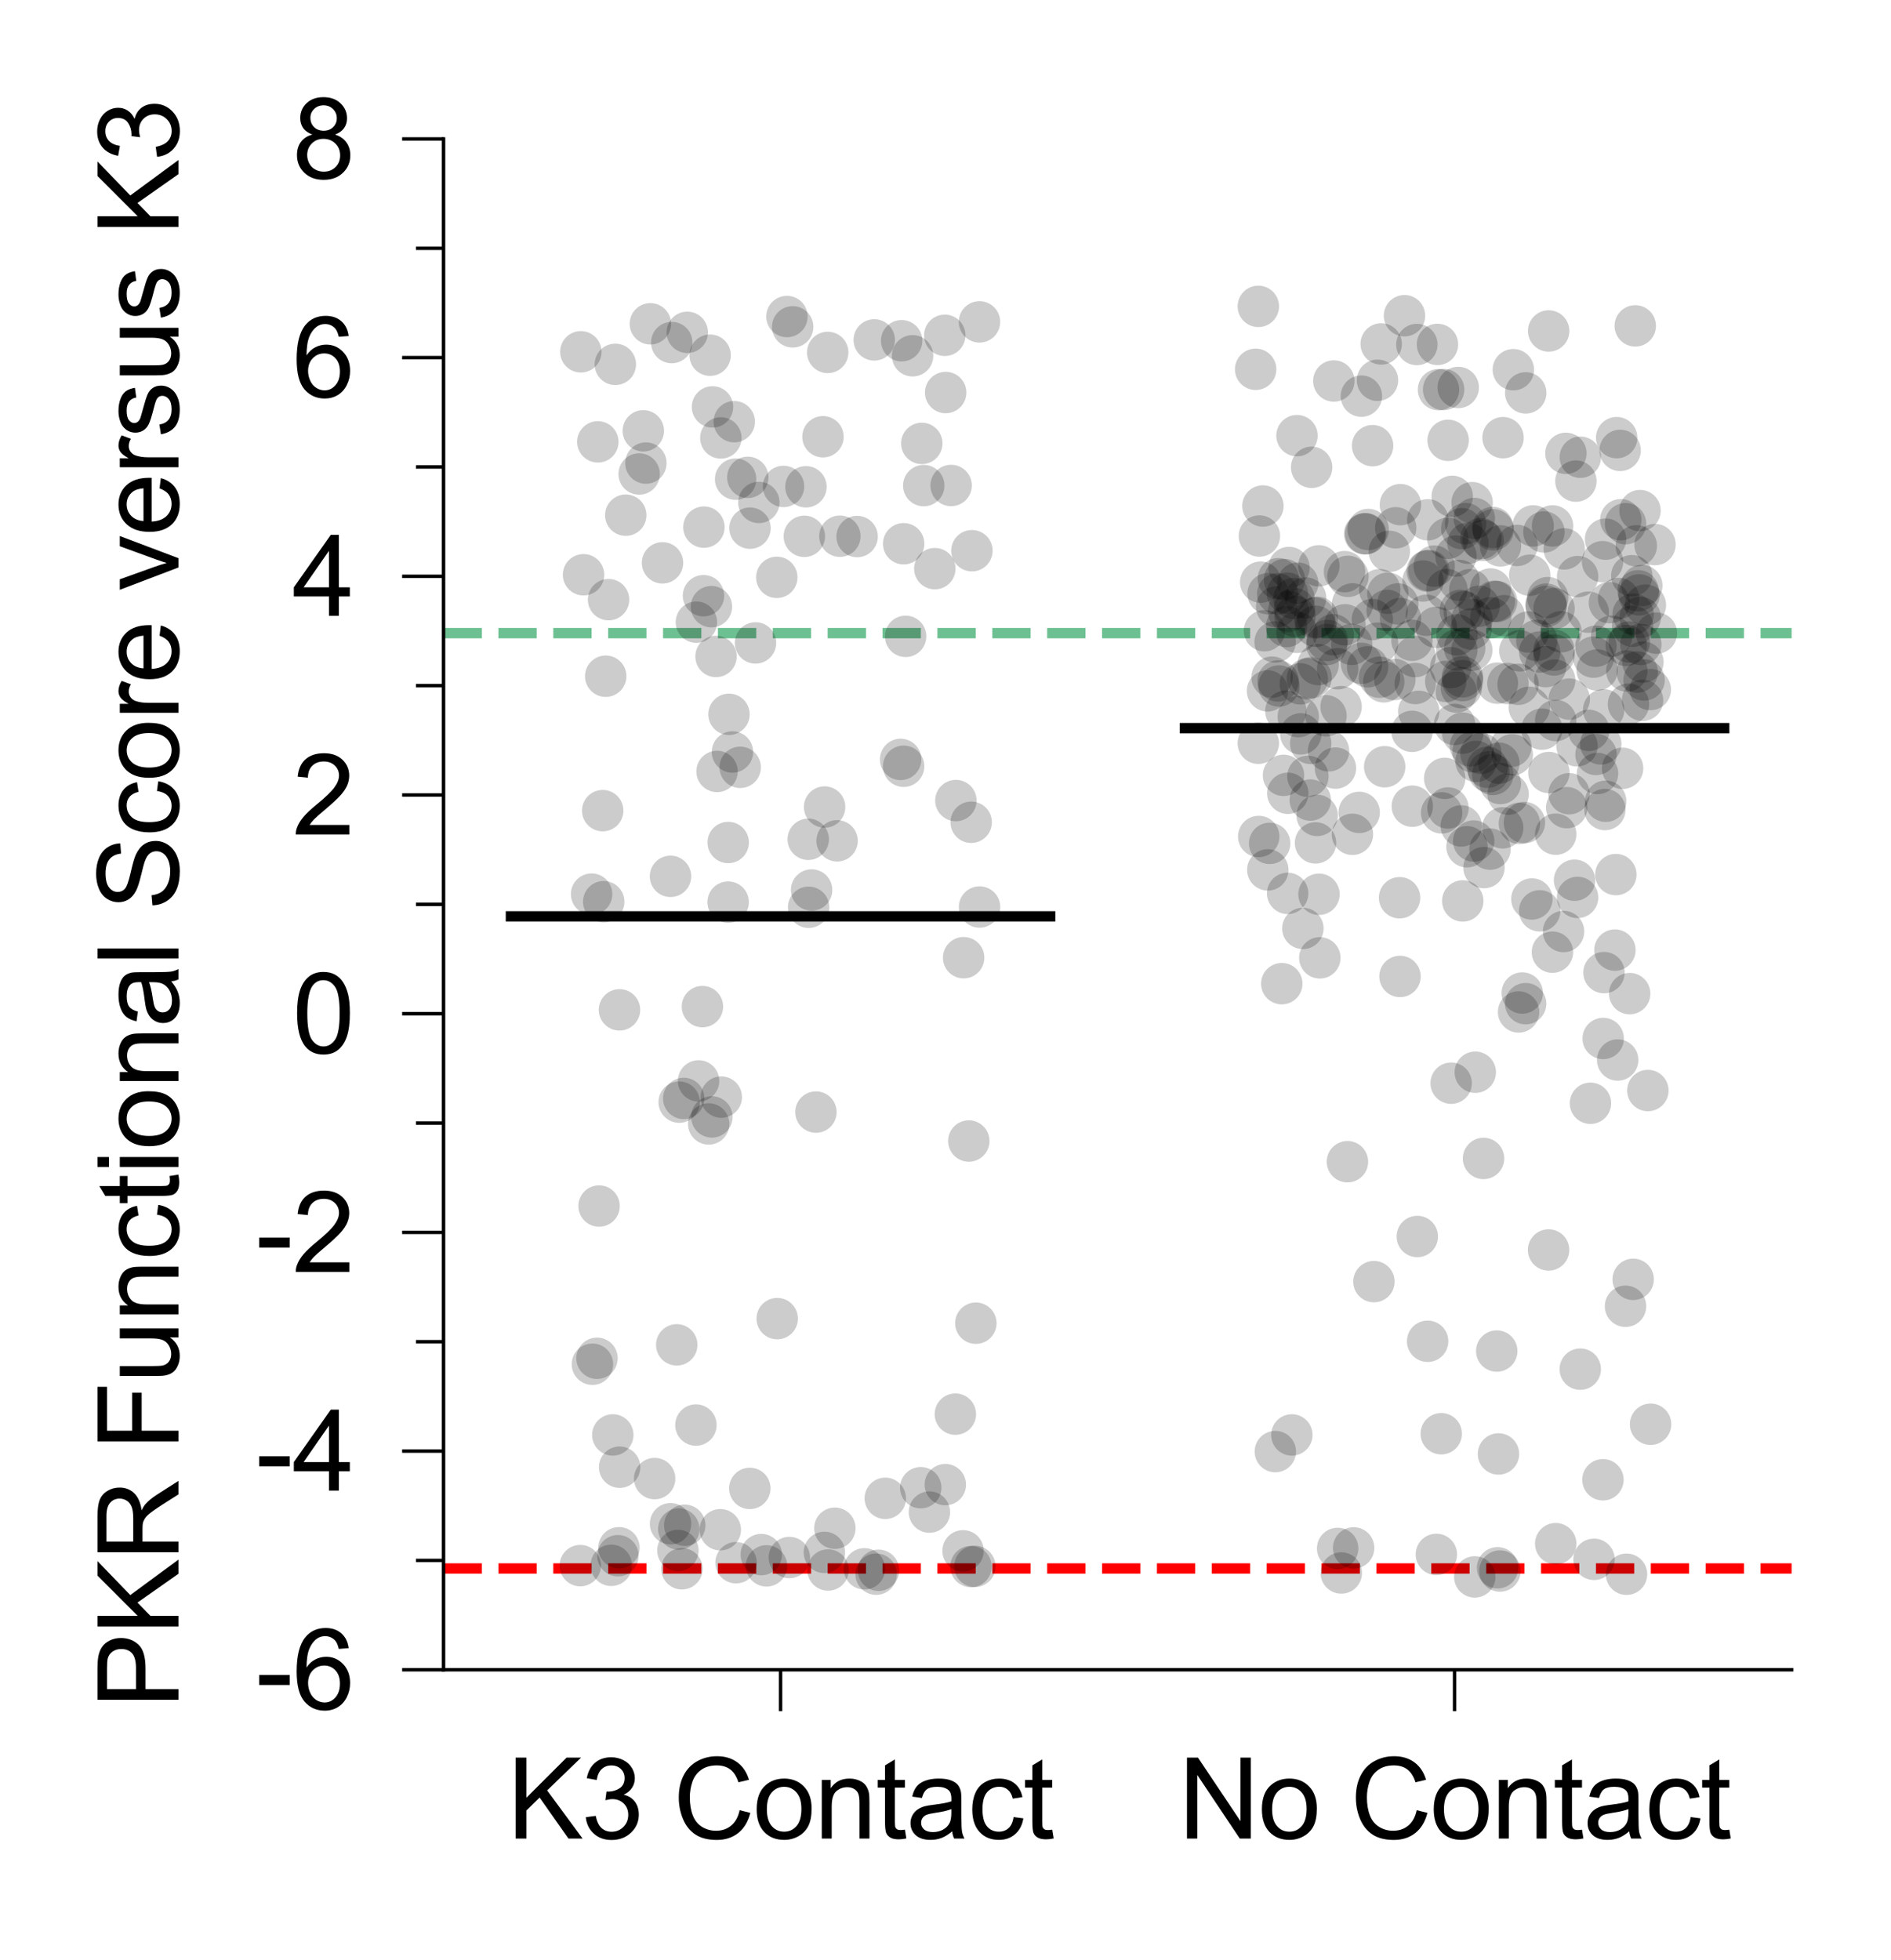 <?xml version="1.0" encoding="utf-8" standalone="no"?>
<!DOCTYPE svg PUBLIC "-//W3C//DTD SVG 1.1//EN"
  "http://www.w3.org/Graphics/SVG/1.1/DTD/svg11.dtd">
<svg xmlns:xlink="http://www.w3.org/1999/xlink" width="136.979pt" height="141.959pt" viewBox="0 0 136.979 141.959" xmlns="http://www.w3.org/2000/svg" version="1.1">
 <defs>
  <style type="text/css">*{stroke-linejoin: round; stroke-linecap: butt}</style>
 </defs>
 <g id="figure_1">
  <g id="patch_1">
   <path d="M 0 141.959 
L 136.979 141.959 
L 136.979 0 
L 0 0 
L 0 141.959 
z
" style="fill: none"/>
  </g>
  <g id="axes_1">
   <g id="patch_2">
    <path d="M 32.129 120.943 
L 129.779 120.943 
L 129.779 10.063 
L 32.129 10.063 
L 32.129 120.943 
z
" style="fill: none"/>
   </g>
   <g id="line2d_1">
    <path d="M 32.129 45.858 
L 129.779 45.858 
" clip-path="url(#p3962be0d8b)" style="fill: none; stroke-dasharray: 2.775,1.2; stroke-dashoffset: 0; stroke: #6dc091; stroke-width: 0.75"/>
   </g>
   <g id="line2d_2">
    <path d="M 32.129 113.606 
L 129.779 113.606 
" clip-path="url(#p3962be0d8b)" style="fill: none; stroke-dasharray: 2.775,1.2; stroke-dashoffset: 0; stroke: #ff0000; stroke-width: 0.75"/>
   </g>
   <g id="line2d_3">
    <path d="M 37.011 66.374 
L 76.071 66.374 
" clip-path="url(#p3962be0d8b)" style="fill: none; stroke: #000000; stroke-width: 0.75; stroke-linecap: square"/>
   </g>
   <g id="line2d_4">
    <path d="M 85.836 52.74 
L 124.896 52.74 
" clip-path="url(#p3962be0d8b)" style="fill: none; stroke: #000000; stroke-width: 0.75; stroke-linecap: square"/>
   </g>
   <g id="matplotlib.axis_1">
    <g id="xtick_1">
     <g id="line2d_5">
      <defs>
       <path id="m8b3085b27a" d="M 0 0 
L 0 3 
" style="stroke: #000000; stroke-width: 0.25"/>
      </defs>
      <g>
       <use xlink:href="#m8b3085b27a" x="56.541" y="120.943" style="stroke: #000000; stroke-width: 0.25"/>
      </g>
     </g>
     <g id="text_1">
      <!-- K3 Contact -->
      <g transform="translate(36.753 133.169) scale(0.08 -0.08)">
       <defs>
        <path id="ArialMT-4b" d="M 469 0 
L 469 4581 
L 1075 4581 
L 1075 2309 
L 3350 4581 
L 4172 4581 
L 2250 2725 
L 4256 0 
L 3456 0 
L 1825 2319 
L 1075 1588 
L 1075 0 
L 469 0 
z
" transform="scale(0.016)"/>
        <path id="ArialMT-33" d="M 269 1209 
L 831 1284 
Q 928 806 1161 595 
Q 1394 384 1728 384 
Q 2125 384 2398 659 
Q 2672 934 2672 1341 
Q 2672 1728 2419 1979 
Q 2166 2231 1775 2231 
Q 1616 2231 1378 2169 
L 1441 2663 
Q 1497 2656 1531 2656 
Q 1891 2656 2178 2843 
Q 2466 3031 2466 3422 
Q 2466 3731 2256 3934 
Q 2047 4138 1716 4138 
Q 1388 4138 1169 3931 
Q 950 3725 888 3313 
L 325 3413 
Q 428 3978 793 4289 
Q 1159 4600 1703 4600 
Q 2078 4600 2393 4439 
Q 2709 4278 2876 4000 
Q 3044 3722 3044 3409 
Q 3044 3113 2884 2869 
Q 2725 2625 2413 2481 
Q 2819 2388 3044 2092 
Q 3269 1797 3269 1353 
Q 3269 753 2831 336 
Q 2394 -81 1725 -81 
Q 1122 -81 723 278 
Q 325 638 269 1209 
z
" transform="scale(0.016)"/>
        <path id="ArialMT-20" transform="scale(0.016)"/>
        <path id="ArialMT-43" d="M 3763 1606 
L 4369 1453 
Q 4178 706 3683 314 
Q 3188 -78 2472 -78 
Q 1731 -78 1267 223 
Q 803 525 561 1097 
Q 319 1669 319 2325 
Q 319 3041 592 3573 
Q 866 4106 1370 4382 
Q 1875 4659 2481 4659 
Q 3169 4659 3637 4309 
Q 4106 3959 4291 3325 
L 3694 3184 
Q 3534 3684 3231 3912 
Q 2928 4141 2469 4141 
Q 1941 4141 1586 3887 
Q 1231 3634 1087 3207 
Q 944 2781 944 2328 
Q 944 1744 1114 1308 
Q 1284 872 1643 656 
Q 2003 441 2422 441 
Q 2931 441 3284 734 
Q 3638 1028 3763 1606 
z
" transform="scale(0.016)"/>
        <path id="ArialMT-6f" d="M 213 1659 
Q 213 2581 725 3025 
Q 1153 3394 1769 3394 
Q 2453 3394 2887 2945 
Q 3322 2497 3322 1706 
Q 3322 1066 3130 698 
Q 2938 331 2570 128 
Q 2203 -75 1769 -75 
Q 1072 -75 642 372 
Q 213 819 213 1659 
z
M 791 1659 
Q 791 1022 1069 705 
Q 1347 388 1769 388 
Q 2188 388 2466 706 
Q 2744 1025 2744 1678 
Q 2744 2294 2464 2611 
Q 2184 2928 1769 2928 
Q 1347 2928 1069 2612 
Q 791 2297 791 1659 
z
" transform="scale(0.016)"/>
        <path id="ArialMT-6e" d="M 422 0 
L 422 3319 
L 928 3319 
L 928 2847 
Q 1294 3394 1984 3394 
Q 2284 3394 2536 3286 
Q 2788 3178 2913 3003 
Q 3038 2828 3088 2588 
Q 3119 2431 3119 2041 
L 3119 0 
L 2556 0 
L 2556 2019 
Q 2556 2363 2490 2533 
Q 2425 2703 2258 2804 
Q 2091 2906 1866 2906 
Q 1506 2906 1245 2678 
Q 984 2450 984 1813 
L 984 0 
L 422 0 
z
" transform="scale(0.016)"/>
        <path id="ArialMT-74" d="M 1650 503 
L 1731 6 
Q 1494 -44 1306 -44 
Q 1000 -44 831 53 
Q 663 150 594 308 
Q 525 466 525 972 
L 525 2881 
L 113 2881 
L 113 3319 
L 525 3319 
L 525 4141 
L 1084 4478 
L 1084 3319 
L 1650 3319 
L 1650 2881 
L 1084 2881 
L 1084 941 
Q 1084 700 1114 631 
Q 1144 563 1211 522 
Q 1278 481 1403 481 
Q 1497 481 1650 503 
z
" transform="scale(0.016)"/>
        <path id="ArialMT-61" d="M 2588 409 
Q 2275 144 1986 34 
Q 1697 -75 1366 -75 
Q 819 -75 525 192 
Q 231 459 231 875 
Q 231 1119 342 1320 
Q 453 1522 633 1644 
Q 813 1766 1038 1828 
Q 1203 1872 1538 1913 
Q 2219 1994 2541 2106 
Q 2544 2222 2544 2253 
Q 2544 2597 2384 2738 
Q 2169 2928 1744 2928 
Q 1347 2928 1158 2789 
Q 969 2650 878 2297 
L 328 2372 
Q 403 2725 575 2942 
Q 747 3159 1072 3276 
Q 1397 3394 1825 3394 
Q 2250 3394 2515 3294 
Q 2781 3194 2906 3042 
Q 3031 2891 3081 2659 
Q 3109 2516 3109 2141 
L 3109 1391 
Q 3109 606 3145 398 
Q 3181 191 3288 0 
L 2700 0 
Q 2613 175 2588 409 
z
M 2541 1666 
Q 2234 1541 1622 1453 
Q 1275 1403 1131 1340 
Q 988 1278 909 1158 
Q 831 1038 831 891 
Q 831 666 1001 516 
Q 1172 366 1500 366 
Q 1825 366 2078 508 
Q 2331 650 2450 897 
Q 2541 1088 2541 1459 
L 2541 1666 
z
" transform="scale(0.016)"/>
        <path id="ArialMT-63" d="M 2588 1216 
L 3141 1144 
Q 3050 572 2676 248 
Q 2303 -75 1759 -75 
Q 1078 -75 664 370 
Q 250 816 250 1647 
Q 250 2184 428 2587 
Q 606 2991 970 3192 
Q 1334 3394 1763 3394 
Q 2303 3394 2647 3120 
Q 2991 2847 3088 2344 
L 2541 2259 
Q 2463 2594 2264 2762 
Q 2066 2931 1784 2931 
Q 1359 2931 1093 2626 
Q 828 2322 828 1663 
Q 828 994 1084 691 
Q 1341 388 1753 388 
Q 2084 388 2306 591 
Q 2528 794 2588 1216 
z
" transform="scale(0.016)"/>
       </defs>
       <use xlink:href="#ArialMT-4b"/>
       <use xlink:href="#ArialMT-33" x="66.699"/>
       <use xlink:href="#ArialMT-20" x="122.314"/>
       <use xlink:href="#ArialMT-43" x="150.098"/>
       <use xlink:href="#ArialMT-6f" x="222.314"/>
       <use xlink:href="#ArialMT-6e" x="277.93"/>
       <use xlink:href="#ArialMT-74" x="333.545"/>
       <use xlink:href="#ArialMT-61" x="361.328"/>
       <use xlink:href="#ArialMT-63" x="416.943"/>
       <use xlink:href="#ArialMT-74" x="466.943"/>
      </g>
     </g>
    </g>
    <g id="xtick_2">
     <g id="line2d_6">
      <g>
       <use xlink:href="#m8b3085b27a" x="105.366" y="120.943" style="stroke: #000000; stroke-width: 0.25"/>
      </g>
     </g>
     <g id="text_2">
      <!-- No Contact -->
      <g transform="translate(85.358 133.169) scale(0.08 -0.08)">
       <defs>
        <path id="ArialMT-4e" d="M 488 0 
L 488 4581 
L 1109 4581 
L 3516 984 
L 3516 4581 
L 4097 4581 
L 4097 0 
L 3475 0 
L 1069 3600 
L 1069 0 
L 488 0 
z
" transform="scale(0.016)"/>
       </defs>
       <use xlink:href="#ArialMT-4e"/>
       <use xlink:href="#ArialMT-6f" x="72.217"/>
       <use xlink:href="#ArialMT-20" x="127.832"/>
       <use xlink:href="#ArialMT-43" x="155.615"/>
       <use xlink:href="#ArialMT-6f" x="227.832"/>
       <use xlink:href="#ArialMT-6e" x="283.447"/>
       <use xlink:href="#ArialMT-74" x="339.062"/>
       <use xlink:href="#ArialMT-61" x="366.846"/>
       <use xlink:href="#ArialMT-63" x="422.461"/>
       <use xlink:href="#ArialMT-74" x="472.461"/>
      </g>
     </g>
    </g>
   </g>
   <g id="matplotlib.axis_2">
    <g id="ytick_1">
     <g id="line2d_7">
      <defs>
       <path id="me8d87060ad" d="M 0 0 
L -3 0 
" style="stroke: #000000; stroke-width: 0.25"/>
      </defs>
      <g>
       <use xlink:href="#me8d87060ad" x="32.129" y="120.943" style="stroke: #000000; stroke-width: 0.25"/>
      </g>
     </g>
     <g id="text_3">
      <!-- -6 -->
      <g transform="translate(18.516 123.806) scale(0.08 -0.08)">
       <defs>
        <path id="ArialMT-2d" d="M 203 1375 
L 203 1941 
L 1931 1941 
L 1931 1375 
L 203 1375 
z
" transform="scale(0.016)"/>
        <path id="ArialMT-36" d="M 3184 3459 
L 2625 3416 
Q 2550 3747 2413 3897 
Q 2184 4138 1850 4138 
Q 1581 4138 1378 3988 
Q 1113 3794 959 3422 
Q 806 3050 800 2363 
Q 1003 2672 1297 2822 
Q 1591 2972 1913 2972 
Q 2475 2972 2870 2558 
Q 3266 2144 3266 1488 
Q 3266 1056 3080 686 
Q 2894 316 2569 119 
Q 2244 -78 1831 -78 
Q 1128 -78 684 439 
Q 241 956 241 2144 
Q 241 3472 731 4075 
Q 1159 4600 1884 4600 
Q 2425 4600 2770 4297 
Q 3116 3994 3184 3459 
z
M 888 1484 
Q 888 1194 1011 928 
Q 1134 663 1356 523 
Q 1578 384 1822 384 
Q 2178 384 2434 671 
Q 2691 959 2691 1453 
Q 2691 1928 2437 2201 
Q 2184 2475 1800 2475 
Q 1419 2475 1153 2201 
Q 888 1928 888 1484 
z
" transform="scale(0.016)"/>
       </defs>
       <use xlink:href="#ArialMT-2d"/>
       <use xlink:href="#ArialMT-36" x="33.301"/>
      </g>
     </g>
    </g>
    <g id="ytick_2">
     <g id="line2d_8">
      <g>
       <use xlink:href="#me8d87060ad" x="32.129" y="105.103" style="stroke: #000000; stroke-width: 0.25"/>
      </g>
     </g>
     <g id="text_4">
      <!-- -4 -->
      <g transform="translate(18.516 107.966) scale(0.08 -0.08)">
       <defs>
        <path id="ArialMT-34" d="M 2069 0 
L 2069 1097 
L 81 1097 
L 81 1613 
L 2172 4581 
L 2631 4581 
L 2631 1613 
L 3250 1613 
L 3250 1097 
L 2631 1097 
L 2631 0 
L 2069 0 
z
M 2069 1613 
L 2069 3678 
L 634 1613 
L 2069 1613 
z
" transform="scale(0.016)"/>
       </defs>
       <use xlink:href="#ArialMT-2d"/>
       <use xlink:href="#ArialMT-34" x="33.301"/>
      </g>
     </g>
    </g>
    <g id="ytick_3">
     <g id="line2d_9">
      <g>
       <use xlink:href="#me8d87060ad" x="32.129" y="89.263" style="stroke: #000000; stroke-width: 0.25"/>
      </g>
     </g>
     <g id="text_5">
      <!-- -2 -->
      <g transform="translate(18.516 92.126) scale(0.08 -0.08)">
       <defs>
        <path id="ArialMT-32" d="M 3222 541 
L 3222 0 
L 194 0 
Q 188 203 259 391 
Q 375 700 629 1000 
Q 884 1300 1366 1694 
Q 2113 2306 2375 2664 
Q 2638 3022 2638 3341 
Q 2638 3675 2398 3904 
Q 2159 4134 1775 4134 
Q 1369 4134 1125 3890 
Q 881 3647 878 3216 
L 300 3275 
Q 359 3922 746 4261 
Q 1134 4600 1788 4600 
Q 2447 4600 2831 4234 
Q 3216 3869 3216 3328 
Q 3216 3053 3103 2787 
Q 2991 2522 2730 2228 
Q 2469 1934 1863 1422 
Q 1356 997 1212 845 
Q 1069 694 975 541 
L 3222 541 
z
" transform="scale(0.016)"/>
       </defs>
       <use xlink:href="#ArialMT-2d"/>
       <use xlink:href="#ArialMT-32" x="33.301"/>
      </g>
     </g>
    </g>
    <g id="ytick_4">
     <g id="line2d_10">
      <g>
       <use xlink:href="#me8d87060ad" x="32.129" y="73.423" style="stroke: #000000; stroke-width: 0.25"/>
      </g>
     </g>
     <g id="text_6">
      <!-- 0 -->
      <g transform="translate(21.18 76.286) scale(0.08 -0.08)">
       <defs>
        <path id="ArialMT-30" d="M 266 2259 
Q 266 3072 433 3567 
Q 600 4063 929 4331 
Q 1259 4600 1759 4600 
Q 2128 4600 2406 4451 
Q 2684 4303 2865 4023 
Q 3047 3744 3150 3342 
Q 3253 2941 3253 2259 
Q 3253 1453 3087 958 
Q 2922 463 2592 192 
Q 2263 -78 1759 -78 
Q 1097 -78 719 397 
Q 266 969 266 2259 
z
M 844 2259 
Q 844 1131 1108 757 
Q 1372 384 1759 384 
Q 2147 384 2411 759 
Q 2675 1134 2675 2259 
Q 2675 3391 2411 3762 
Q 2147 4134 1753 4134 
Q 1366 4134 1134 3806 
Q 844 3388 844 2259 
z
" transform="scale(0.016)"/>
       </defs>
       <use xlink:href="#ArialMT-30"/>
      </g>
     </g>
    </g>
    <g id="ytick_5">
     <g id="line2d_11">
      <g>
       <use xlink:href="#me8d87060ad" x="32.129" y="57.583" style="stroke: #000000; stroke-width: 0.25"/>
      </g>
     </g>
     <g id="text_7">
      <!-- 2 -->
      <g transform="translate(21.18 60.446) scale(0.08 -0.08)">
       <use xlink:href="#ArialMT-32"/>
      </g>
     </g>
    </g>
    <g id="ytick_6">
     <g id="line2d_12">
      <g>
       <use xlink:href="#me8d87060ad" x="32.129" y="41.743" style="stroke: #000000; stroke-width: 0.25"/>
      </g>
     </g>
     <g id="text_8">
      <!-- 4 -->
      <g transform="translate(21.18 44.606) scale(0.08 -0.08)">
       <use xlink:href="#ArialMT-34"/>
      </g>
     </g>
    </g>
    <g id="ytick_7">
     <g id="line2d_13">
      <g>
       <use xlink:href="#me8d87060ad" x="32.129" y="25.903" style="stroke: #000000; stroke-width: 0.25"/>
      </g>
     </g>
     <g id="text_9">
      <!-- 6 -->
      <g transform="translate(21.18 28.766) scale(0.08 -0.08)">
       <use xlink:href="#ArialMT-36"/>
      </g>
     </g>
    </g>
    <g id="ytick_8">
     <g id="line2d_14">
      <g>
       <use xlink:href="#me8d87060ad" x="32.129" y="10.063" style="stroke: #000000; stroke-width: 0.25"/>
      </g>
     </g>
     <g id="text_10">
      <!-- 8 -->
      <g transform="translate(21.18 12.926) scale(0.08 -0.08)">
       <defs>
        <path id="ArialMT-38" d="M 1131 2484 
Q 781 2613 612 2850 
Q 444 3088 444 3419 
Q 444 3919 803 4259 
Q 1163 4600 1759 4600 
Q 2359 4600 2725 4251 
Q 3091 3903 3091 3403 
Q 3091 3084 2923 2848 
Q 2756 2613 2416 2484 
Q 2838 2347 3058 2040 
Q 3278 1734 3278 1309 
Q 3278 722 2862 322 
Q 2447 -78 1769 -78 
Q 1091 -78 675 323 
Q 259 725 259 1325 
Q 259 1772 486 2073 
Q 713 2375 1131 2484 
z
M 1019 3438 
Q 1019 3113 1228 2906 
Q 1438 2700 1772 2700 
Q 2097 2700 2305 2904 
Q 2513 3109 2513 3406 
Q 2513 3716 2298 3927 
Q 2084 4138 1766 4138 
Q 1444 4138 1231 3931 
Q 1019 3725 1019 3438 
z
M 838 1322 
Q 838 1081 952 856 
Q 1066 631 1291 507 
Q 1516 384 1775 384 
Q 2178 384 2440 643 
Q 2703 903 2703 1303 
Q 2703 1709 2433 1975 
Q 2163 2241 1756 2241 
Q 1359 2241 1098 1978 
Q 838 1716 838 1322 
z
" transform="scale(0.016)"/>
       </defs>
       <use xlink:href="#ArialMT-38"/>
      </g>
     </g>
    </g>
    <g id="ytick_9">
     <g id="line2d_15">
      <defs>
       <path id="me23368eb7c" d="M 0 0 
L -2 0 
" style="stroke: #000000; stroke-width: 0.25"/>
      </defs>
      <g>
       <use xlink:href="#me23368eb7c" x="32.129" y="113.023" style="stroke: #000000; stroke-width: 0.25"/>
      </g>
     </g>
    </g>
    <g id="ytick_10">
     <g id="line2d_16">
      <g>
       <use xlink:href="#me23368eb7c" x="32.129" y="97.183" style="stroke: #000000; stroke-width: 0.25"/>
      </g>
     </g>
    </g>
    <g id="ytick_11">
     <g id="line2d_17">
      <g>
       <use xlink:href="#me23368eb7c" x="32.129" y="81.343" style="stroke: #000000; stroke-width: 0.25"/>
      </g>
     </g>
    </g>
    <g id="ytick_12">
     <g id="line2d_18">
      <g>
       <use xlink:href="#me23368eb7c" x="32.129" y="65.503" style="stroke: #000000; stroke-width: 0.25"/>
      </g>
     </g>
    </g>
    <g id="ytick_13">
     <g id="line2d_19">
      <g>
       <use xlink:href="#me23368eb7c" x="32.129" y="49.663" style="stroke: #000000; stroke-width: 0.25"/>
      </g>
     </g>
    </g>
    <g id="ytick_14">
     <g id="line2d_20">
      <g>
       <use xlink:href="#me23368eb7c" x="32.129" y="33.823" style="stroke: #000000; stroke-width: 0.25"/>
      </g>
     </g>
    </g>
    <g id="ytick_15">
     <g id="line2d_21">
      <g>
       <use xlink:href="#me23368eb7c" x="32.129" y="17.983" style="stroke: #000000; stroke-width: 0.25"/>
      </g>
     </g>
    </g>
    <g id="text_11">
     <!-- PKR Functional Score versus K3 -->
     <g transform="translate(12.926 123.749) rotate(-90) scale(0.08 -0.08)">
      <defs>
       <path id="ArialMT-50" d="M 494 0 
L 494 4581 
L 2222 4581 
Q 2678 4581 2919 4538 
Q 3256 4481 3484 4323 
Q 3713 4166 3852 3881 
Q 3991 3597 3991 3256 
Q 3991 2672 3619 2267 
Q 3247 1863 2275 1863 
L 1100 1863 
L 1100 0 
L 494 0 
z
M 1100 2403 
L 2284 2403 
Q 2872 2403 3119 2622 
Q 3366 2841 3366 3238 
Q 3366 3525 3220 3729 
Q 3075 3934 2838 4000 
Q 2684 4041 2272 4041 
L 1100 4041 
L 1100 2403 
z
" transform="scale(0.016)"/>
       <path id="ArialMT-52" d="M 503 0 
L 503 4581 
L 2534 4581 
Q 3147 4581 3465 4457 
Q 3784 4334 3975 4021 
Q 4166 3709 4166 3331 
Q 4166 2844 3850 2509 
Q 3534 2175 2875 2084 
Q 3116 1969 3241 1856 
Q 3506 1613 3744 1247 
L 4541 0 
L 3778 0 
L 3172 953 
Q 2906 1366 2734 1584 
Q 2563 1803 2427 1890 
Q 2291 1978 2150 2013 
Q 2047 2034 1813 2034 
L 1109 2034 
L 1109 0 
L 503 0 
z
M 1109 2559 
L 2413 2559 
Q 2828 2559 3062 2645 
Q 3297 2731 3419 2920 
Q 3541 3109 3541 3331 
Q 3541 3656 3305 3865 
Q 3069 4075 2559 4075 
L 1109 4075 
L 1109 2559 
z
" transform="scale(0.016)"/>
       <path id="ArialMT-46" d="M 525 0 
L 525 4581 
L 3616 4581 
L 3616 4041 
L 1131 4041 
L 1131 2622 
L 3281 2622 
L 3281 2081 
L 1131 2081 
L 1131 0 
L 525 0 
z
" transform="scale(0.016)"/>
       <path id="ArialMT-75" d="M 2597 0 
L 2597 488 
Q 2209 -75 1544 -75 
Q 1250 -75 995 37 
Q 741 150 617 320 
Q 494 491 444 738 
Q 409 903 409 1263 
L 409 3319 
L 972 3319 
L 972 1478 
Q 972 1038 1006 884 
Q 1059 663 1231 536 
Q 1403 409 1656 409 
Q 1909 409 2131 539 
Q 2353 669 2445 892 
Q 2538 1116 2538 1541 
L 2538 3319 
L 3100 3319 
L 3100 0 
L 2597 0 
z
" transform="scale(0.016)"/>
       <path id="ArialMT-69" d="M 425 3934 
L 425 4581 
L 988 4581 
L 988 3934 
L 425 3934 
z
M 425 0 
L 425 3319 
L 988 3319 
L 988 0 
L 425 0 
z
" transform="scale(0.016)"/>
       <path id="ArialMT-6c" d="M 409 0 
L 409 4581 
L 972 4581 
L 972 0 
L 409 0 
z
" transform="scale(0.016)"/>
       <path id="ArialMT-53" d="M 288 1472 
L 859 1522 
Q 900 1178 1048 958 
Q 1197 738 1509 602 
Q 1822 466 2213 466 
Q 2559 466 2825 569 
Q 3091 672 3220 851 
Q 3350 1031 3350 1244 
Q 3350 1459 3225 1620 
Q 3100 1781 2813 1891 
Q 2628 1963 1997 2114 
Q 1366 2266 1113 2400 
Q 784 2572 623 2826 
Q 463 3081 463 3397 
Q 463 3744 659 4045 
Q 856 4347 1234 4503 
Q 1613 4659 2075 4659 
Q 2584 4659 2973 4495 
Q 3363 4331 3572 4012 
Q 3781 3694 3797 3291 
L 3216 3247 
Q 3169 3681 2898 3903 
Q 2628 4125 2100 4125 
Q 1550 4125 1298 3923 
Q 1047 3722 1047 3438 
Q 1047 3191 1225 3031 
Q 1400 2872 2139 2705 
Q 2878 2538 3153 2413 
Q 3553 2228 3743 1945 
Q 3934 1663 3934 1294 
Q 3934 928 3725 604 
Q 3516 281 3123 101 
Q 2731 -78 2241 -78 
Q 1619 -78 1198 103 
Q 778 284 539 648 
Q 300 1013 288 1472 
z
" transform="scale(0.016)"/>
       <path id="ArialMT-72" d="M 416 0 
L 416 3319 
L 922 3319 
L 922 2816 
Q 1116 3169 1280 3281 
Q 1444 3394 1641 3394 
Q 1925 3394 2219 3213 
L 2025 2691 
Q 1819 2813 1613 2813 
Q 1428 2813 1281 2702 
Q 1134 2591 1072 2394 
Q 978 2094 978 1738 
L 978 0 
L 416 0 
z
" transform="scale(0.016)"/>
       <path id="ArialMT-65" d="M 2694 1069 
L 3275 997 
Q 3138 488 2766 206 
Q 2394 -75 1816 -75 
Q 1088 -75 661 373 
Q 234 822 234 1631 
Q 234 2469 665 2931 
Q 1097 3394 1784 3394 
Q 2450 3394 2872 2941 
Q 3294 2488 3294 1666 
Q 3294 1616 3291 1516 
L 816 1516 
Q 847 969 1125 678 
Q 1403 388 1819 388 
Q 2128 388 2347 550 
Q 2566 713 2694 1069 
z
M 847 1978 
L 2700 1978 
Q 2663 2397 2488 2606 
Q 2219 2931 1791 2931 
Q 1403 2931 1139 2672 
Q 875 2413 847 1978 
z
" transform="scale(0.016)"/>
       <path id="ArialMT-76" d="M 1344 0 
L 81 3319 
L 675 3319 
L 1388 1331 
Q 1503 1009 1600 663 
Q 1675 925 1809 1294 
L 2547 3319 
L 3125 3319 
L 1869 0 
L 1344 0 
z
" transform="scale(0.016)"/>
       <path id="ArialMT-73" d="M 197 991 
L 753 1078 
Q 800 744 1014 566 
Q 1228 388 1613 388 
Q 2000 388 2187 545 
Q 2375 703 2375 916 
Q 2375 1106 2209 1216 
Q 2094 1291 1634 1406 
Q 1016 1563 777 1677 
Q 538 1791 414 1992 
Q 291 2194 291 2438 
Q 291 2659 392 2848 
Q 494 3038 669 3163 
Q 800 3259 1026 3326 
Q 1253 3394 1513 3394 
Q 1903 3394 2198 3281 
Q 2494 3169 2634 2976 
Q 2775 2784 2828 2463 
L 2278 2388 
Q 2241 2644 2061 2787 
Q 1881 2931 1553 2931 
Q 1166 2931 1000 2803 
Q 834 2675 834 2503 
Q 834 2394 903 2306 
Q 972 2216 1119 2156 
Q 1203 2125 1616 2013 
Q 2213 1853 2448 1751 
Q 2684 1650 2818 1456 
Q 2953 1263 2953 975 
Q 2953 694 2789 445 
Q 2625 197 2315 61 
Q 2006 -75 1616 -75 
Q 969 -75 630 194 
Q 291 463 197 991 
z
" transform="scale(0.016)"/>
      </defs>
      <use xlink:href="#ArialMT-50"/>
      <use xlink:href="#ArialMT-4b" x="66.699"/>
      <use xlink:href="#ArialMT-52" x="133.398"/>
      <use xlink:href="#ArialMT-20" x="205.615"/>
      <use xlink:href="#ArialMT-46" x="233.398"/>
      <use xlink:href="#ArialMT-75" x="294.482"/>
      <use xlink:href="#ArialMT-6e" x="350.098"/>
      <use xlink:href="#ArialMT-63" x="405.713"/>
      <use xlink:href="#ArialMT-74" x="455.713"/>
      <use xlink:href="#ArialMT-69" x="483.496"/>
      <use xlink:href="#ArialMT-6f" x="505.713"/>
      <use xlink:href="#ArialMT-6e" x="561.328"/>
      <use xlink:href="#ArialMT-61" x="616.943"/>
      <use xlink:href="#ArialMT-6c" x="672.559"/>
      <use xlink:href="#ArialMT-20" x="694.775"/>
      <use xlink:href="#ArialMT-53" x="722.559"/>
      <use xlink:href="#ArialMT-63" x="789.258"/>
      <use xlink:href="#ArialMT-6f" x="839.258"/>
      <use xlink:href="#ArialMT-72" x="894.873"/>
      <use xlink:href="#ArialMT-65" x="928.174"/>
      <use xlink:href="#ArialMT-20" x="983.789"/>
      <use xlink:href="#ArialMT-76" x="1011.572"/>
      <use xlink:href="#ArialMT-65" x="1061.572"/>
      <use xlink:href="#ArialMT-72" x="1117.188"/>
      <use xlink:href="#ArialMT-73" x="1150.488"/>
      <use xlink:href="#ArialMT-75" x="1200.488"/>
      <use xlink:href="#ArialMT-73" x="1256.104"/>
      <use xlink:href="#ArialMT-20" x="1306.104"/>
      <use xlink:href="#ArialMT-4b" x="1333.887"/>
      <use xlink:href="#ArialMT-33" x="1400.586"/>
     </g>
    </g>
   </g>
   <g id="PathCollection_1">
    <defs>
     <path id="mf2661218f5" d="M 0 1.5 
C 0.398 1.5 0.779 1.342 1.061 1.061 
C 1.342 0.779 1.5 0.398 1.5 0 
C 1.5 -0.398 1.342 -0.779 1.061 -1.061 
C 0.779 -1.342 0.398 -1.5 0 -1.5 
C -0.398 -1.5 -0.779 -1.342 -1.061 -1.061 
C -1.342 -0.779 -1.5 -0.398 -1.5 0 
C -1.5 0.398 -1.342 0.779 -1.061 1.061 
C -0.779 1.342 -0.398 1.5 0 1.5 
z
"/>
    </defs>
    <g clip-path="url(#p3962be0d8b)">
     <use xlink:href="#mf2661218f5" x="51.336" y="81.408" style="fill-opacity: 0.2"/>
     <use xlink:href="#mf2661218f5" x="48.658" y="24.813" style="fill-opacity: 0.2"/>
     <use xlink:href="#mf2661218f5" x="54.315" y="107.807" style="fill-opacity: 0.2"/>
     <use xlink:href="#mf2661218f5" x="60.636" y="60.902" style="fill-opacity: 0.2"/>
     <use xlink:href="#mf2661218f5" x="70.178" y="82.645" style="fill-opacity: 0.2"/>
     <use xlink:href="#mf2661218f5" x="44.39" y="103.933" style="fill-opacity: 0.2"/>
     <use xlink:href="#mf2661218f5" x="51.941" y="55.876" style="fill-opacity: 0.2"/>
     <use xlink:href="#mf2661218f5" x="70.951" y="23.315" style="fill-opacity: 0.2"/>
     <use xlink:href="#mf2661218f5" x="59.958" y="25.527" style="fill-opacity: 0.2"/>
     <use xlink:href="#mf2661218f5" x="51.612" y="29.473" style="fill-opacity: 0.2"/>
     <use xlink:href="#mf2661218f5" x="59.732" y="58.454" style="fill-opacity: 0.2"/>
     <use xlink:href="#mf2661218f5" x="52.216" y="31.72" style="fill-opacity: 0.2"/>
     <use xlink:href="#mf2661218f5" x="53.188" y="30.543" style="fill-opacity: 0.2"/>
     <use xlink:href="#mf2661218f5" x="66.772" y="32.116" style="fill-opacity: 0.2"/>
     <use xlink:href="#mf2661218f5" x="62.087" y="38.863" style="fill-opacity: 0.2"/>
     <use xlink:href="#mf2661218f5" x="53.286" y="34.705" style="fill-opacity: 0.2"/>
     <use xlink:href="#mf2661218f5" x="69.803" y="69.367" style="fill-opacity: 0.2"/>
     <use xlink:href="#mf2661218f5" x="44.573" y="26.39" style="fill-opacity: 0.2"/>
     <use xlink:href="#mf2661218f5" x="44.875" y="73.144" style="fill-opacity: 0.2"/>
     <use xlink:href="#mf2661218f5" x="49.784" y="24.072" style="fill-opacity: 0.2"/>
     <use xlink:href="#mf2661218f5" x="43.876" y="48.979" style="fill-opacity: 0.2"/>
     <use xlink:href="#mf2661218f5" x="57.004" y="22.928" style="fill-opacity: 0.2"/>
     <use xlink:href="#mf2661218f5" x="66.106" y="25.77" style="fill-opacity: 0.2"/>
     <use xlink:href="#mf2661218f5" x="65.313" y="24.68" style="fill-opacity: 0.2"/>
     <use xlink:href="#mf2661218f5" x="68.502" y="28.431" style="fill-opacity: 0.2"/>
     <use xlink:href="#mf2661218f5" x="66.914" y="35.173" style="fill-opacity: 0.2"/>
     <use xlink:href="#mf2661218f5" x="50.882" y="72.91" style="fill-opacity: 0.2"/>
     <use xlink:href="#mf2661218f5" x="56.757" y="35.234" style="fill-opacity: 0.2"/>
     <use xlink:href="#mf2661218f5" x="47.111" y="23.454" style="fill-opacity: 0.2"/>
     <use xlink:href="#mf2661218f5" x="51.534" y="43.941" style="fill-opacity: 0.2"/>
     <use xlink:href="#mf2661218f5" x="60.839" y="38.839" style="fill-opacity: 0.2"/>
     <use xlink:href="#mf2661218f5" x="51.439" y="25.727" style="fill-opacity: 0.2"/>
     <use xlink:href="#mf2661218f5" x="58.381" y="35.259" style="fill-opacity: 0.2"/>
     <use xlink:href="#mf2661218f5" x="42.074" y="25.482" style="fill-opacity: 0.2"/>
     <use xlink:href="#mf2661218f5" x="58.546" y="60.79" style="fill-opacity: 0.2"/>
     <use xlink:href="#mf2661218f5" x="68.437" y="24.287" style="fill-opacity: 0.2"/>
     <use xlink:href="#mf2661218f5" x="50.603" y="78.292" style="fill-opacity: 0.2"/>
     <use xlink:href="#mf2661218f5" x="66.696" y="107.756" style="fill-opacity: 0.2"/>
     <use xlink:href="#mf2661218f5" x="63.636" y="113.736" style="fill-opacity: 0.2"/>
     <use xlink:href="#mf2661218f5" x="49.106" y="112.302" style="fill-opacity: 0.2"/>
     <use xlink:href="#mf2661218f5" x="69.204" y="102.428" style="fill-opacity: 0.2"/>
     <use xlink:href="#mf2661218f5" x="55.145" y="112.6" style="fill-opacity: 0.2"/>
     <use xlink:href="#mf2661218f5" x="47.991" y="40.767" style="fill-opacity: 0.2"/>
     <use xlink:href="#mf2661218f5" x="59.716" y="112.441" style="fill-opacity: 0.2"/>
     <use xlink:href="#mf2661218f5" x="58.79" y="64.464" style="fill-opacity: 0.2"/>
     <use xlink:href="#mf2661218f5" x="49.601" y="110.478" style="fill-opacity: 0.2"/>
     <use xlink:href="#mf2661218f5" x="56.268" y="41.819" style="fill-opacity: 0.2"/>
     <use xlink:href="#mf2661218f5" x="44.837" y="112.104" style="fill-opacity: 0.2"/>
     <use xlink:href="#mf2661218f5" x="65.602" y="46.091" style="fill-opacity: 0.2"/>
     <use xlink:href="#mf2661218f5" x="70.334" y="113.47" style="fill-opacity: 0.2"/>
     <use xlink:href="#mf2661218f5" x="55.525" y="113.418" style="fill-opacity: 0.2"/>
     <use xlink:href="#mf2661218f5" x="70.616" y="113.455" style="fill-opacity: 0.2"/>
     <use xlink:href="#mf2661218f5" x="63.465" y="114.02" style="fill-opacity: 0.2"/>
     <use xlink:href="#mf2661218f5" x="44.279" y="113.378" style="fill-opacity: 0.2"/>
     <use xlink:href="#mf2661218f5" x="59.981" y="113.716" style="fill-opacity: 0.2"/>
     <use xlink:href="#mf2661218f5" x="67.324" y="109.522" style="fill-opacity: 0.2"/>
     <use xlink:href="#mf2661218f5" x="49.398" y="113.628" style="fill-opacity: 0.2"/>
     <use xlink:href="#mf2661218f5" x="42.035" y="113.399" style="fill-opacity: 0.2"/>
     <use xlink:href="#mf2661218f5" x="60.476" y="110.692" style="fill-opacity: 0.2"/>
     <use xlink:href="#mf2661218f5" x="53.617" y="55.578" style="fill-opacity: 0.2"/>
     <use xlink:href="#mf2661218f5" x="70.957" y="65.697" style="fill-opacity: 0.2"/>
     <use xlink:href="#mf2661218f5" x="43.396" y="87.354" style="fill-opacity: 0.2"/>
     <use xlink:href="#mf2661218f5" x="58.576" y="65.715" style="fill-opacity: 0.2"/>
     <use xlink:href="#mf2661218f5" x="52.806" y="51.739" style="fill-opacity: 0.2"/>
     <use xlink:href="#mf2661218f5" x="51.866" y="47.548" style="fill-opacity: 0.2"/>
     <use xlink:href="#mf2661218f5" x="50.989" y="38.181" style="fill-opacity: 0.2"/>
     <use xlink:href="#mf2661218f5" x="43.658" y="58.716" style="fill-opacity: 0.2"/>
     <use xlink:href="#mf2661218f5" x="68.897" y="35.165" style="fill-opacity: 0.2"/>
     <use xlink:href="#mf2661218f5" x="67.717" y="41.188" style="fill-opacity: 0.2"/>
     <use xlink:href="#mf2661218f5" x="42.27" y="41.631" style="fill-opacity: 0.2"/>
     <use xlink:href="#mf2661218f5" x="46.787" y="33.542" style="fill-opacity: 0.2"/>
     <use xlink:href="#mf2661218f5" x="59.104" y="80.55" style="fill-opacity: 0.2"/>
     <use xlink:href="#mf2661218f5" x="44.082" y="43.434" style="fill-opacity: 0.2"/>
     <use xlink:href="#mf2661218f5" x="63.328" y="24.62" style="fill-opacity: 0.2"/>
     <use xlink:href="#mf2661218f5" x="49.199" y="79.828" style="fill-opacity: 0.2"/>
     <use xlink:href="#mf2661218f5" x="51.566" y="80.9" style="fill-opacity: 0.2"/>
     <use xlink:href="#mf2661218f5" x="54.968" y="36.392" style="fill-opacity: 0.2"/>
     <use xlink:href="#mf2661218f5" x="43.731" y="65.31" style="fill-opacity: 0.2"/>
     <use xlink:href="#mf2661218f5" x="49.527" y="79.56" style="fill-opacity: 0.2"/>
     <use xlink:href="#mf2661218f5" x="43.305" y="32.005" style="fill-opacity: 0.2"/>
     <use xlink:href="#mf2661218f5" x="54.327" y="38.255" style="fill-opacity: 0.2"/>
     <use xlink:href="#mf2661218f5" x="70.403" y="39.888" style="fill-opacity: 0.2"/>
     <use xlink:href="#mf2661218f5" x="48.569" y="63.474" style="fill-opacity: 0.2"/>
     <use xlink:href="#mf2661218f5" x="46.299" y="34.332" style="fill-opacity: 0.2"/>
     <use xlink:href="#mf2661218f5" x="46.6" y="31.204" style="fill-opacity: 0.2"/>
     <use xlink:href="#mf2661218f5" x="65.457" y="55.501" style="fill-opacity: 0.2"/>
     <use xlink:href="#mf2661218f5" x="50.445" y="45.064" style="fill-opacity: 0.2"/>
     <use xlink:href="#mf2661218f5" x="42.914" y="98.813" style="fill-opacity: 0.2"/>
     <use xlink:href="#mf2661218f5" x="69.762" y="112.328" style="fill-opacity: 0.2"/>
     <use xlink:href="#mf2661218f5" x="68.476" y="107.533" style="fill-opacity: 0.2"/>
     <use xlink:href="#mf2661218f5" x="52.176" y="110.8" style="fill-opacity: 0.2"/>
     <use xlink:href="#mf2661218f5" x="65.458" y="39.384" style="fill-opacity: 0.2"/>
     <use xlink:href="#mf2661218f5" x="54.17" y="34.576" style="fill-opacity: 0.2"/>
     <use xlink:href="#mf2661218f5" x="57.178" y="112.813" style="fill-opacity: 0.2"/>
     <use xlink:href="#mf2661218f5" x="50.96" y="43.147" style="fill-opacity: 0.2"/>
     <use xlink:href="#mf2661218f5" x="70.35" y="59.557" style="fill-opacity: 0.2"/>
     <use xlink:href="#mf2661218f5" x="52.745" y="65.341" style="fill-opacity: 0.2"/>
     <use xlink:href="#mf2661218f5" x="70.688" y="95.841" style="fill-opacity: 0.2"/>
     <use xlink:href="#mf2661218f5" x="52.749" y="61.023" style="fill-opacity: 0.2"/>
     <use xlink:href="#mf2661218f5" x="65.238" y="55.005" style="fill-opacity: 0.2"/>
     <use xlink:href="#mf2661218f5" x="42.854" y="64.764" style="fill-opacity: 0.2"/>
     <use xlink:href="#mf2661218f5" x="43.246" y="98.382" style="fill-opacity: 0.2"/>
     <use xlink:href="#mf2661218f5" x="44.885" y="106.27" style="fill-opacity: 0.2"/>
     <use xlink:href="#mf2661218f5" x="48.572" y="110.367" style="fill-opacity: 0.2"/>
     <use xlink:href="#mf2661218f5" x="49.021" y="97.409" style="fill-opacity: 0.2"/>
     <use xlink:href="#mf2661218f5" x="50.411" y="103.218" style="fill-opacity: 0.2"/>
     <use xlink:href="#mf2661218f5" x="62.616" y="113.632" style="fill-opacity: 0.2"/>
     <use xlink:href="#mf2661218f5" x="49.169" y="110.751" style="fill-opacity: 0.2"/>
     <use xlink:href="#mf2661218f5" x="53.317" y="113.19" style="fill-opacity: 0.2"/>
     <use xlink:href="#mf2661218f5" x="52.248" y="79.465" style="fill-opacity: 0.2"/>
     <use xlink:href="#mf2661218f5" x="56.299" y="95.509" style="fill-opacity: 0.2"/>
     <use xlink:href="#mf2661218f5" x="64.128" y="108.526" style="fill-opacity: 0.2"/>
     <use xlink:href="#mf2661218f5" x="47.421" y="107.095" style="fill-opacity: 0.2"/>
     <use xlink:href="#mf2661218f5" x="44.76" y="112.682" style="fill-opacity: 0.2"/>
     <use xlink:href="#mf2661218f5" x="59.615" y="31.635" style="fill-opacity: 0.2"/>
     <use xlink:href="#mf2661218f5" x="58.264" y="38.847" style="fill-opacity: 0.2"/>
     <use xlink:href="#mf2661218f5" x="69.242" y="57.985" style="fill-opacity: 0.2"/>
     <use xlink:href="#mf2661218f5" x="53.057" y="54.469" style="fill-opacity: 0.2"/>
     <use xlink:href="#mf2661218f5" x="57.42" y="23.674" style="fill-opacity: 0.2"/>
     <use xlink:href="#mf2661218f5" x="54.727" y="46.568" style="fill-opacity: 0.2"/>
     <use xlink:href="#mf2661218f5" x="45.328" y="37.315" style="fill-opacity: 0.2"/>
    </g>
   </g>
   <g id="PathCollection_2">
    <g clip-path="url(#p3962be0d8b)">
     <use xlink:href="#mf2661218f5" x="102.516" y="49.508" style="fill-opacity: 0.2"/>
     <use xlink:href="#mf2661218f5" x="105.943" y="49.296" style="fill-opacity: 0.2"/>
     <use xlink:href="#mf2661218f5" x="102.303" y="58.393" style="fill-opacity: 0.2"/>
     <use xlink:href="#mf2661218f5" x="100.484" y="44.211" style="fill-opacity: 0.2"/>
     <use xlink:href="#mf2661218f5" x="91.813" y="50.039" style="fill-opacity: 0.2"/>
     <use xlink:href="#mf2661218f5" x="111.531" y="65.972" style="fill-opacity: 0.2"/>
     <use xlink:href="#mf2661218f5" x="110.513" y="72.696" style="fill-opacity: 0.2"/>
     <use xlink:href="#mf2661218f5" x="107.277" y="54.569" style="fill-opacity: 0.2"/>
     <use xlink:href="#mf2661218f5" x="108.681" y="56.752" style="fill-opacity: 0.2"/>
     <use xlink:href="#mf2661218f5" x="104.648" y="56.378" style="fill-opacity: 0.2"/>
     <use xlink:href="#mf2661218f5" x="118.05" y="71.969" style="fill-opacity: 0.2"/>
     <use xlink:href="#mf2661218f5" x="93.284" y="57.457" style="fill-opacity: 0.2"/>
     <use xlink:href="#mf2661218f5" x="116.98" y="68.817" style="fill-opacity: 0.2"/>
     <use xlink:href="#mf2661218f5" x="116.256" y="58.637" style="fill-opacity: 0.2"/>
     <use xlink:href="#mf2661218f5" x="112.619" y="49.261" style="fill-opacity: 0.2"/>
     <use xlink:href="#mf2661218f5" x="110.777" y="51.228" style="fill-opacity: 0.2"/>
     <use xlink:href="#mf2661218f5" x="95.429" y="44.712" style="fill-opacity: 0.2"/>
     <use xlink:href="#mf2661218f5" x="94.042" y="51.907" style="fill-opacity: 0.2"/>
     <use xlink:href="#mf2661218f5" x="111.059" y="38.092" style="fill-opacity: 0.2"/>
     <use xlink:href="#mf2661218f5" x="110.426" y="59.579" style="fill-opacity: 0.2"/>
     <use xlink:href="#mf2661218f5" x="115.72" y="56.026" style="fill-opacity: 0.2"/>
     <use xlink:href="#mf2661218f5" x="96.149" y="46.39" style="fill-opacity: 0.2"/>
     <use xlink:href="#mf2661218f5" x="106.468" y="42.713" style="fill-opacity: 0.2"/>
     <use xlink:href="#mf2661218f5" x="119.546" y="49.947" style="fill-opacity: 0.2"/>
     <use xlink:href="#mf2661218f5" x="98.456" y="58.843" style="fill-opacity: 0.2"/>
     <use xlink:href="#mf2661218f5" x="107.848" y="55.903" style="fill-opacity: 0.2"/>
     <use xlink:href="#mf2661218f5" x="104.725" y="49.358" style="fill-opacity: 0.2"/>
     <use xlink:href="#mf2661218f5" x="107.497" y="62.841" style="fill-opacity: 0.2"/>
     <use xlink:href="#mf2661218f5" x="103.324" y="44.565" style="fill-opacity: 0.2"/>
     <use xlink:href="#mf2661218f5" x="103.079" y="42.083" style="fill-opacity: 0.2"/>
     <use xlink:href="#mf2661218f5" x="101.101" y="38.229" style="fill-opacity: 0.2"/>
     <use xlink:href="#mf2661218f5" x="93.77" y="44.079" style="fill-opacity: 0.2"/>
     <use xlink:href="#mf2661218f5" x="117.251" y="43.348" style="fill-opacity: 0.2"/>
     <use xlink:href="#mf2661218f5" x="112.564" y="47.092" style="fill-opacity: 0.2"/>
     <use xlink:href="#mf2661218f5" x="91.179" y="60.587" style="fill-opacity: 0.2"/>
     <use xlink:href="#mf2661218f5" x="94.577" y="43.315" style="fill-opacity: 0.2"/>
     <use xlink:href="#mf2661218f5" x="102.279" y="46.378" style="fill-opacity: 0.2"/>
     <use xlink:href="#mf2661218f5" x="98.926" y="38.662" style="fill-opacity: 0.2"/>
     <use xlink:href="#mf2661218f5" x="116.742" y="46.08" style="fill-opacity: 0.2"/>
     <use xlink:href="#mf2661218f5" x="101.256" y="43.743" style="fill-opacity: 0.2"/>
     <use xlink:href="#mf2661218f5" x="109.966" y="49.565" style="fill-opacity: 0.2"/>
     <use xlink:href="#mf2661218f5" x="99.942" y="42.711" style="fill-opacity: 0.2"/>
     <use xlink:href="#mf2661218f5" x="116.084" y="40.684" style="fill-opacity: 0.2"/>
     <use xlink:href="#mf2661218f5" x="113.31" y="39.758" style="fill-opacity: 0.2"/>
     <use xlink:href="#mf2661218f5" x="111.531" y="47.224" style="fill-opacity: 0.2"/>
     <use xlink:href="#mf2661218f5" x="95.304" y="45.362" style="fill-opacity: 0.2"/>
     <use xlink:href="#mf2661218f5" x="105.529" y="47.081" style="fill-opacity: 0.2"/>
     <use xlink:href="#mf2661218f5" x="116.131" y="75.218" style="fill-opacity: 0.2"/>
     <use xlink:href="#mf2661218f5" x="91.97" y="61.086" style="fill-opacity: 0.2"/>
     <use xlink:href="#mf2661218f5" x="94.913" y="57.949" style="fill-opacity: 0.2"/>
     <use xlink:href="#mf2661218f5" x="116.189" y="70.447" style="fill-opacity: 0.2"/>
     <use xlink:href="#mf2661218f5" x="110.002" y="73.297" style="fill-opacity: 0.2"/>
     <use xlink:href="#mf2661218f5" x="108.854" y="59.961" style="fill-opacity: 0.2"/>
     <use xlink:href="#mf2661218f5" x="99.781" y="27.544" style="fill-opacity: 0.2"/>
     <use xlink:href="#mf2661218f5" x="118.454" y="23.604" style="fill-opacity: 0.2"/>
     <use xlink:href="#mf2661218f5" x="109.622" y="26.778" style="fill-opacity: 0.2"/>
     <use xlink:href="#mf2661218f5" x="114.275" y="65.001" style="fill-opacity: 0.2"/>
     <use xlink:href="#mf2661218f5" x="104.572" y="28.215" style="fill-opacity: 0.2"/>
     <use xlink:href="#mf2661218f5" x="102.634" y="24.954" style="fill-opacity: 0.2"/>
     <use xlink:href="#mf2661218f5" x="96.895" y="48.44" style="fill-opacity: 0.2"/>
     <use xlink:href="#mf2661218f5" x="94.378" y="67.246" style="fill-opacity: 0.2"/>
     <use xlink:href="#mf2661218f5" x="108.13" y="56.097" style="fill-opacity: 0.2"/>
     <use xlink:href="#mf2661218f5" x="118.982" y="50.725" style="fill-opacity: 0.2"/>
     <use xlink:href="#mf2661218f5" x="109.242" y="57.522" style="fill-opacity: 0.2"/>
     <use xlink:href="#mf2661218f5" x="109.228" y="49.506" style="fill-opacity: 0.2"/>
     <use xlink:href="#mf2661218f5" x="106.704" y="54.461" style="fill-opacity: 0.2"/>
     <use xlink:href="#mf2661218f5" x="97.159" y="113.933" style="fill-opacity: 0.2"/>
     <use xlink:href="#mf2661218f5" x="119.188" y="43.827" style="fill-opacity: 0.2"/>
     <use xlink:href="#mf2661218f5" x="108.48" y="113.557" style="fill-opacity: 0.2"/>
     <use xlink:href="#mf2661218f5" x="108.651" y="113.791" style="fill-opacity: 0.2"/>
     <use xlink:href="#mf2661218f5" x="106.064" y="44.303" style="fill-opacity: 0.2"/>
     <use xlink:href="#mf2661218f5" x="92.145" y="49.048" style="fill-opacity: 0.2"/>
     <use xlink:href="#mf2661218f5" x="93.274" y="64.708" style="fill-opacity: 0.2"/>
     <use xlink:href="#mf2661218f5" x="106.098" y="46.946" style="fill-opacity: 0.2"/>
     <use xlink:href="#mf2661218f5" x="117.405" y="37.645" style="fill-opacity: 0.2"/>
     <use xlink:href="#mf2661218f5" x="107.742" y="55.578" style="fill-opacity: 0.2"/>
     <use xlink:href="#mf2661218f5" x="104.427" y="58.878" style="fill-opacity: 0.2"/>
     <use xlink:href="#mf2661218f5" x="95.011" y="33.848" style="fill-opacity: 0.2"/>
     <use xlink:href="#mf2661218f5" x="95.605" y="69.378" style="fill-opacity: 0.2"/>
     <use xlink:href="#mf2661218f5" x="108.546" y="105.312" style="fill-opacity: 0.2"/>
     <use xlink:href="#mf2661218f5" x="112.18" y="23.972" style="fill-opacity: 0.2"/>
     <use xlink:href="#mf2661218f5" x="105.886" y="38.292" style="fill-opacity: 0.2"/>
     <use xlink:href="#mf2661218f5" x="100.05" y="24.912" style="fill-opacity: 0.2"/>
     <use xlink:href="#mf2661218f5" x="104.049" y="45.439" style="fill-opacity: 0.2"/>
     <use xlink:href="#mf2661218f5" x="105.366" y="52.474" style="fill-opacity: 0.2"/>
     <use xlink:href="#mf2661218f5" x="108.468" y="49.483" style="fill-opacity: 0.2"/>
     <use xlink:href="#mf2661218f5" x="96.053" y="51.847" style="fill-opacity: 0.2"/>
     <use xlink:href="#mf2661218f5" x="105.081" y="48.359" style="fill-opacity: 0.2"/>
     <use xlink:href="#mf2661218f5" x="119.094" y="49.25" style="fill-opacity: 0.2"/>
     <use xlink:href="#mf2661218f5" x="101.442" y="36.553" style="fill-opacity: 0.2"/>
     <use xlink:href="#mf2661218f5" x="105.847" y="59.824" style="fill-opacity: 0.2"/>
     <use xlink:href="#mf2661218f5" x="111.996" y="43.924" style="fill-opacity: 0.2"/>
     <use xlink:href="#mf2661218f5" x="104.4" y="103.848" style="fill-opacity: 0.2"/>
     <use xlink:href="#mf2661218f5" x="115.208" y="79.911" style="fill-opacity: 0.2"/>
     <use xlink:href="#mf2661218f5" x="112.175" y="90.536" style="fill-opacity: 0.2"/>
     <use xlink:href="#mf2661218f5" x="91.228" y="38.824" style="fill-opacity: 0.2"/>
     <use xlink:href="#mf2661218f5" x="98.054" y="112.116" style="fill-opacity: 0.2"/>
     <use xlink:href="#mf2661218f5" x="96.895" y="112.154" style="fill-opacity: 0.2"/>
     <use xlink:href="#mf2661218f5" x="115.466" y="112.944" style="fill-opacity: 0.2"/>
     <use xlink:href="#mf2661218f5" x="106.265" y="61.332" style="fill-opacity: 0.2"/>
     <use xlink:href="#mf2661218f5" x="106.866" y="77.663" style="fill-opacity: 0.2"/>
     <use xlink:href="#mf2661218f5" x="105.118" y="78.457" style="fill-opacity: 0.2"/>
     <use xlink:href="#mf2661218f5" x="119.564" y="103.159" style="fill-opacity: 0.2"/>
     <use xlink:href="#mf2661218f5" x="102.665" y="89.561" style="fill-opacity: 0.2"/>
     <use xlink:href="#mf2661218f5" x="104.887" y="58.522" style="fill-opacity: 0.2"/>
     <use xlink:href="#mf2661218f5" x="115.602" y="46.806" style="fill-opacity: 0.2"/>
     <use xlink:href="#mf2661218f5" x="101.413" y="70.725" style="fill-opacity: 0.2"/>
     <use xlink:href="#mf2661218f5" x="118.725" y="43.087" style="fill-opacity: 0.2"/>
     <use xlink:href="#mf2661218f5" x="92.637" y="49.688" style="fill-opacity: 0.2"/>
     <use xlink:href="#mf2661218f5" x="95.411" y="59.062" style="fill-opacity: 0.2"/>
     <use xlink:href="#mf2661218f5" x="118.798" y="36.983" style="fill-opacity: 0.2"/>
     <use xlink:href="#mf2661218f5" x="105.196" y="35.952" style="fill-opacity: 0.2"/>
     <use xlink:href="#mf2661218f5" x="95.227" y="44.757" style="fill-opacity: 0.2"/>
     <use xlink:href="#mf2661218f5" x="112.573" y="44.079" style="fill-opacity: 0.2"/>
     <use xlink:href="#mf2661218f5" x="111.841" y="38.531" style="fill-opacity: 0.2"/>
     <use xlink:href="#mf2661218f5" x="104.872" y="38.991" style="fill-opacity: 0.2"/>
     <use xlink:href="#mf2661218f5" x="105.63" y="28.066" style="fill-opacity: 0.2"/>
     <use xlink:href="#mf2661218f5" x="113.488" y="58.499" style="fill-opacity: 0.2"/>
     <use xlink:href="#mf2661218f5" x="109.896" y="39.505" style="fill-opacity: 0.2"/>
     <use xlink:href="#mf2661218f5" x="108.575" y="55.276" style="fill-opacity: 0.2"/>
     <use xlink:href="#mf2661218f5" x="102.771" y="51.524" style="fill-opacity: 0.2"/>
     <use xlink:href="#mf2661218f5" x="92.599" y="41.918" style="fill-opacity: 0.2"/>
     <use xlink:href="#mf2661218f5" x="118.929" y="42.41" style="fill-opacity: 0.2"/>
     <use xlink:href="#mf2661218f5" x="110.81" y="41.665" style="fill-opacity: 0.2"/>
     <use xlink:href="#mf2661218f5" x="94.006" y="42.239" style="fill-opacity: 0.2"/>
     <use xlink:href="#mf2661218f5" x="110.716" y="45.776" style="fill-opacity: 0.2"/>
     <use xlink:href="#mf2661218f5" x="115.05" y="44.34" style="fill-opacity: 0.2"/>
     <use xlink:href="#mf2661218f5" x="118.304" y="44.482" style="fill-opacity: 0.2"/>
     <use xlink:href="#mf2661218f5" x="106.637" y="36.408" style="fill-opacity: 0.2"/>
     <use xlink:href="#mf2661218f5" x="103.414" y="97.15" style="fill-opacity: 0.2"/>
     <use xlink:href="#mf2661218f5" x="92.382" y="105.14" style="fill-opacity: 0.2"/>
     <use xlink:href="#mf2661218f5" x="112.454" y="68.966" style="fill-opacity: 0.2"/>
     <use xlink:href="#mf2661218f5" x="95.293" y="61.052" style="fill-opacity: 0.2"/>
     <use xlink:href="#mf2661218f5" x="111.96" y="48.285" style="fill-opacity: 0.2"/>
     <use xlink:href="#mf2661218f5" x="108.692" y="39.54" style="fill-opacity: 0.2"/>
     <use xlink:href="#mf2661218f5" x="115.61" y="54.649" style="fill-opacity: 0.2"/>
     <use xlink:href="#mf2661218f5" x="93.803" y="44.639" style="fill-opacity: 0.2"/>
     <use xlink:href="#mf2661218f5" x="116.303" y="39.051" style="fill-opacity: 0.2"/>
     <use xlink:href="#mf2661218f5" x="98.615" y="28.692" style="fill-opacity: 0.2"/>
     <use xlink:href="#mf2661218f5" x="91.482" y="36.65" style="fill-opacity: 0.2"/>
     <use xlink:href="#mf2661218f5" x="113.431" y="32.837" style="fill-opacity: 0.2"/>
     <use xlink:href="#mf2661218f5" x="101.447" y="44.8" style="fill-opacity: 0.2"/>
     <use xlink:href="#mf2661218f5" x="93.334" y="44.283" style="fill-opacity: 0.2"/>
     <use xlink:href="#mf2661218f5" x="97.393" y="41.404" style="fill-opacity: 0.2"/>
     <use xlink:href="#mf2661218f5" x="93.042" y="41.982" style="fill-opacity: 0.2"/>
     <use xlink:href="#mf2661218f5" x="105.69" y="42.039" style="fill-opacity: 0.2"/>
     <use xlink:href="#mf2661218f5" x="107.973" y="42.661" style="fill-opacity: 0.2"/>
     <use xlink:href="#mf2661218f5" x="114.279" y="41.764" style="fill-opacity: 0.2"/>
     <use xlink:href="#mf2661218f5" x="118.529" y="39.533" style="fill-opacity: 0.2"/>
     <use xlink:href="#mf2661218f5" x="106.751" y="60.917" style="fill-opacity: 0.2"/>
     <use xlink:href="#mf2661218f5" x="107.436" y="39.142" style="fill-opacity: 0.2"/>
     <use xlink:href="#mf2661218f5" x="114.234" y="54.02" style="fill-opacity: 0.2"/>
     <use xlink:href="#mf2661218f5" x="96.736" y="55.634" style="fill-opacity: 0.2"/>
     <use xlink:href="#mf2661218f5" x="114.055" y="63.755" style="fill-opacity: 0.2"/>
     <use xlink:href="#mf2661218f5" x="94.742" y="56.233" style="fill-opacity: 0.2"/>
     <use xlink:href="#mf2661218f5" x="118.202" y="41.7" style="fill-opacity: 0.2"/>
     <use xlink:href="#mf2661218f5" x="117.107" y="31.699" style="fill-opacity: 0.2"/>
     <use xlink:href="#mf2661218f5" x="117.749" y="37.932" style="fill-opacity: 0.2"/>
     <use xlink:href="#mf2661218f5" x="99.109" y="38.353" style="fill-opacity: 0.2"/>
     <use xlink:href="#mf2661218f5" x="93.95" y="31.554" style="fill-opacity: 0.2"/>
     <use xlink:href="#mf2661218f5" x="106.795" y="37.553" style="fill-opacity: 0.2"/>
     <use xlink:href="#mf2661218f5" x="106.332" y="39.347" style="fill-opacity: 0.2"/>
     <use xlink:href="#mf2661218f5" x="118.857" y="46.679" style="fill-opacity: 0.2"/>
     <use xlink:href="#mf2661218f5" x="101.041" y="49.218" style="fill-opacity: 0.2"/>
     <use xlink:href="#mf2661218f5" x="94.699" y="49.17" style="fill-opacity: 0.2"/>
     <use xlink:href="#mf2661218f5" x="115.691" y="48.525" style="fill-opacity: 0.2"/>
     <use xlink:href="#mf2661218f5" x="115.43" y="47.598" style="fill-opacity: 0.2"/>
     <use xlink:href="#mf2661218f5" x="92.582" y="49.323" style="fill-opacity: 0.2"/>
     <use xlink:href="#mf2661218f5" x="91.858" y="43.003" style="fill-opacity: 0.2"/>
     <use xlink:href="#mf2661218f5" x="100.532" y="42.968" style="fill-opacity: 0.2"/>
     <use xlink:href="#mf2661218f5" x="118.66" y="42.789" style="fill-opacity: 0.2"/>
     <use xlink:href="#mf2661218f5" x="118.815" y="44.723" style="fill-opacity: 0.2"/>
     <use xlink:href="#mf2661218f5" x="92.48" y="43.954" style="fill-opacity: 0.2"/>
     <use xlink:href="#mf2661218f5" x="116.583" y="43.651" style="fill-opacity: 0.2"/>
     <use xlink:href="#mf2661218f5" x="93.953" y="45.799" style="fill-opacity: 0.2"/>
     <use xlink:href="#mf2661218f5" x="97.146" y="51.183" style="fill-opacity: 0.2"/>
     <use xlink:href="#mf2661218f5" x="108.251" y="43.548" style="fill-opacity: 0.2"/>
     <use xlink:href="#mf2661218f5" x="97.644" y="41.746" style="fill-opacity: 0.2"/>
     <use xlink:href="#mf2661218f5" x="99.409" y="44.878" style="fill-opacity: 0.2"/>
     <use xlink:href="#mf2661218f5" x="106.624" y="44.864" style="fill-opacity: 0.2"/>
     <use xlink:href="#mf2661218f5" x="107.986" y="44.744" style="fill-opacity: 0.2"/>
     <use xlink:href="#mf2661218f5" x="112.567" y="47.44" style="fill-opacity: 0.2"/>
     <use xlink:href="#mf2661218f5" x="112.113" y="43.285" style="fill-opacity: 0.2"/>
     <use xlink:href="#mf2661218f5" x="96.111" y="46.682" style="fill-opacity: 0.2"/>
     <use xlink:href="#mf2661218f5" x="112.69" y="52.188" style="fill-opacity: 0.2"/>
     <use xlink:href="#mf2661218f5" x="92.366" y="46.498" style="fill-opacity: 0.2"/>
     <use xlink:href="#mf2661218f5" x="105.855" y="49.809" style="fill-opacity: 0.2"/>
     <use xlink:href="#mf2661218f5" x="95.533" y="40.984" style="fill-opacity: 0.2"/>
     <use xlink:href="#mf2661218f5" x="96.58" y="45.975" style="fill-opacity: 0.2"/>
     <use xlink:href="#mf2661218f5" x="105.934" y="49.024" style="fill-opacity: 0.2"/>
     <use xlink:href="#mf2661218f5" x="92.849" y="71.249" style="fill-opacity: 0.2"/>
     <use xlink:href="#mf2661218f5" x="91.322" y="42.167" style="fill-opacity: 0.2"/>
     <use xlink:href="#mf2661218f5" x="119.885" y="39.445" style="fill-opacity: 0.2"/>
     <use xlink:href="#mf2661218f5" x="108.161" y="38.374" style="fill-opacity: 0.2"/>
     <use xlink:href="#mf2661218f5" x="103.422" y="37.65" style="fill-opacity: 0.2"/>
     <use xlink:href="#mf2661218f5" x="93.373" y="41.106" style="fill-opacity: 0.2"/>
     <use xlink:href="#mf2661218f5" x="118.023" y="46.505" style="fill-opacity: 0.2"/>
     <use xlink:href="#mf2661218f5" x="108.131" y="38.208" style="fill-opacity: 0.2"/>
     <use xlink:href="#mf2661218f5" x="97.425" y="45.254" style="fill-opacity: 0.2"/>
     <use xlink:href="#mf2661218f5" x="104.806" y="42.699" style="fill-opacity: 0.2"/>
     <use xlink:href="#mf2661218f5" x="103.497" y="41.318" style="fill-opacity: 0.2"/>
     <use xlink:href="#mf2661218f5" x="119.008" y="47.956" style="fill-opacity: 0.2"/>
     <use xlink:href="#mf2661218f5" x="107.273" y="39.015" style="fill-opacity: 0.2"/>
     <use xlink:href="#mf2661218f5" x="106.921" y="55.149" style="fill-opacity: 0.2"/>
     <use xlink:href="#mf2661218f5" x="97.605" y="84.144" style="fill-opacity: 0.2"/>
     <use xlink:href="#mf2661218f5" x="100.303" y="55.536" style="fill-opacity: 0.2"/>
     <use xlink:href="#mf2661218f5" x="113.675" y="50.638" style="fill-opacity: 0.2"/>
     <use xlink:href="#mf2661218f5" x="107.145" y="43.907" style="fill-opacity: 0.2"/>
     <use xlink:href="#mf2661218f5" x="102.509" y="47.556" style="fill-opacity: 0.2"/>
     <use xlink:href="#mf2661218f5" x="114.154" y="34.848" style="fill-opacity: 0.2"/>
     <use xlink:href="#mf2661218f5" x="106.829" y="114.216" style="fill-opacity: 0.2"/>
     <use xlink:href="#mf2661218f5" x="117.822" y="114.024" style="fill-opacity: 0.2"/>
     <use xlink:href="#mf2661218f5" x="104.898" y="31.894" style="fill-opacity: 0.2"/>
     <use xlink:href="#mf2661218f5" x="92.552" y="43.014" style="fill-opacity: 0.2"/>
     <use xlink:href="#mf2661218f5" x="93.255" y="42.967" style="fill-opacity: 0.2"/>
     <use xlink:href="#mf2661218f5" x="98.855" y="38.663" style="fill-opacity: 0.2"/>
     <use xlink:href="#mf2661218f5" x="93.578" y="103.934" style="fill-opacity: 0.2"/>
     <use xlink:href="#mf2661218f5" x="117.048" y="63.347" style="fill-opacity: 0.2"/>
     <use xlink:href="#mf2661218f5" x="108.876" y="31.701" style="fill-opacity: 0.2"/>
     <use xlink:href="#mf2661218f5" x="103.889" y="41.001" style="fill-opacity: 0.2"/>
     <use xlink:href="#mf2661218f5" x="111.691" y="52.814" style="fill-opacity: 0.2"/>
     <use xlink:href="#mf2661218f5" x="111.999" y="43.752" style="fill-opacity: 0.2"/>
     <use xlink:href="#mf2661218f5" x="106.568" y="45.56" style="fill-opacity: 0.2"/>
     <use xlink:href="#mf2661218f5" x="91.594" y="45.684" style="fill-opacity: 0.2"/>
     <use xlink:href="#mf2661218f5" x="97.917" y="46.671" style="fill-opacity: 0.2"/>
     <use xlink:href="#mf2661218f5" x="94.975" y="49.087" style="fill-opacity: 0.2"/>
     <use xlink:href="#mf2661218f5" x="93.732" y="43.35" style="fill-opacity: 0.2"/>
     <use xlink:href="#mf2661218f5" x="95.481" y="48.137" style="fill-opacity: 0.2"/>
     <use xlink:href="#mf2661218f5" x="93.195" y="45.381" style="fill-opacity: 0.2"/>
     <use xlink:href="#mf2661218f5" x="100.234" y="49.387" style="fill-opacity: 0.2"/>
     <use xlink:href="#mf2661218f5" x="94.224" y="53.156" style="fill-opacity: 0.2"/>
     <use xlink:href="#mf2661218f5" x="97.967" y="60.431" style="fill-opacity: 0.2"/>
     <use xlink:href="#mf2661218f5" x="105.952" y="53.103" style="fill-opacity: 0.2"/>
     <use xlink:href="#mf2661218f5" x="95.544" y="64.773" style="fill-opacity: 0.2"/>
     <use xlink:href="#mf2661218f5" x="97.978" y="43.741" style="fill-opacity: 0.2"/>
     <use xlink:href="#mf2661218f5" x="113.658" y="57.492" style="fill-opacity: 0.2"/>
     <use xlink:href="#mf2661218f5" x="118.304" y="92.664" style="fill-opacity: 0.2"/>
     <use xlink:href="#mf2661218f5" x="115.088" y="52.901" style="fill-opacity: 0.2"/>
     <use xlink:href="#mf2661218f5" x="109.545" y="54.67" style="fill-opacity: 0.2"/>
     <use xlink:href="#mf2661218f5" x="117.536" y="55.648" style="fill-opacity: 0.2"/>
     <use xlink:href="#mf2661218f5" x="92.973" y="56.16" style="fill-opacity: 0.2"/>
     <use xlink:href="#mf2661218f5" x="113.26" y="67.47" style="fill-opacity: 0.2"/>
     <use xlink:href="#mf2661218f5" x="91.149" y="53.835" style="fill-opacity: 0.2"/>
     <use xlink:href="#mf2661218f5" x="110.095" y="47.139" style="fill-opacity: 0.2"/>
     <use xlink:href="#mf2661218f5" x="105.958" y="65.256" style="fill-opacity: 0.2"/>
     <use xlink:href="#mf2661218f5" x="99.788" y="46.586" style="fill-opacity: 0.2"/>
     <use xlink:href="#mf2661218f5" x="106.167" y="37.929" style="fill-opacity: 0.2"/>
     <use xlink:href="#mf2661218f5" x="110.965" y="65.115" style="fill-opacity: 0.2"/>
     <use xlink:href="#mf2661218f5" x="107.464" y="83.908" style="fill-opacity: 0.2"/>
     <use xlink:href="#mf2661218f5" x="110.268" y="71.925" style="fill-opacity: 0.2"/>
     <use xlink:href="#mf2661218f5" x="115.955" y="53.884" style="fill-opacity: 0.2"/>
     <use xlink:href="#mf2661218f5" x="105.497" y="50.129" style="fill-opacity: 0.2"/>
     <use xlink:href="#mf2661218f5" x="103.38" y="41.358" style="fill-opacity: 0.2"/>
     <use xlink:href="#mf2661218f5" x="117.962" y="51.003" style="fill-opacity: 0.2"/>
     <use xlink:href="#mf2661218f5" x="105.465" y="40.278" style="fill-opacity: 0.2"/>
     <use xlink:href="#mf2661218f5" x="100.638" y="39.935" style="fill-opacity: 0.2"/>
     <use xlink:href="#mf2661218f5" x="99.068" y="48.299" style="fill-opacity: 0.2"/>
     <use xlink:href="#mf2661218f5" x="94.19" y="49.534" style="fill-opacity: 0.2"/>
     <use xlink:href="#mf2661218f5" x="116.165" y="51.414" style="fill-opacity: 0.2"/>
     <use xlink:href="#mf2661218f5" x="117.844" y="48.605" style="fill-opacity: 0.2"/>
     <use xlink:href="#mf2661218f5" x="98.618" y="48.046" style="fill-opacity: 0.2"/>
     <use xlink:href="#mf2661218f5" x="105.543" y="45.983" style="fill-opacity: 0.2"/>
     <use xlink:href="#mf2661218f5" x="106.512" y="54.027" style="fill-opacity: 0.2"/>
     <use xlink:href="#mf2661218f5" x="91.836" y="63.008" style="fill-opacity: 0.2"/>
     <use xlink:href="#mf2661218f5" x="112.69" y="60.422" style="fill-opacity: 0.2"/>
     <use xlink:href="#mf2661218f5" x="94.943" y="53.847" style="fill-opacity: 0.2"/>
     <use xlink:href="#mf2661218f5" x="109.444" y="54.07" style="fill-opacity: 0.2"/>
     <use xlink:href="#mf2661218f5" x="99.524" y="92.83" style="fill-opacity: 0.2"/>
     <use xlink:href="#mf2661218f5" x="116.312" y="58.035" style="fill-opacity: 0.2"/>
     <use xlink:href="#mf2661218f5" x="119.368" y="78.988" style="fill-opacity: 0.2"/>
     <use xlink:href="#mf2661218f5" x="114.469" y="99.17" style="fill-opacity: 0.2"/>
     <use xlink:href="#mf2661218f5" x="116.113" y="107.181" style="fill-opacity: 0.2"/>
     <use xlink:href="#mf2661218f5" x="99.427" y="32.28" style="fill-opacity: 0.2"/>
     <use xlink:href="#mf2661218f5" x="91.15" y="22.19" style="fill-opacity: 0.2"/>
     <use xlink:href="#mf2661218f5" x="90.956" y="26.749" style="fill-opacity: 0.2"/>
     <use xlink:href="#mf2661218f5" x="104.046" y="112.587" style="fill-opacity: 0.2"/>
     <use xlink:href="#mf2661218f5" x="101.738" y="22.868" style="fill-opacity: 0.2"/>
     <use xlink:href="#mf2661218f5" x="117.359" y="32.623" style="fill-opacity: 0.2"/>
     <use xlink:href="#mf2661218f5" x="117.805" y="46.748" style="fill-opacity: 0.2"/>
     <use xlink:href="#mf2661218f5" x="93.144" y="51.51" style="fill-opacity: 0.2"/>
     <use xlink:href="#mf2661218f5" x="99.927" y="49.054" style="fill-opacity: 0.2"/>
     <use xlink:href="#mf2661218f5" x="108.961" y="44.595" style="fill-opacity: 0.2"/>
     <use xlink:href="#mf2661218f5" x="118.263" y="45.359" style="fill-opacity: 0.2"/>
     <use xlink:href="#mf2661218f5" x="110.518" y="28.457" style="fill-opacity: 0.2"/>
     <use xlink:href="#mf2661218f5" x="104.126" y="24.947" style="fill-opacity: 0.2"/>
     <use xlink:href="#mf2661218f5" x="104.202" y="28.223" style="fill-opacity: 0.2"/>
     <use xlink:href="#mf2661218f5" x="112.462" y="38.093" style="fill-opacity: 0.2"/>
     <use xlink:href="#mf2661218f5" x="114.474" y="33.117" style="fill-opacity: 0.2"/>
     <use xlink:href="#mf2661218f5" x="110.06" y="59.639" style="fill-opacity: 0.2"/>
     <use xlink:href="#mf2661218f5" x="107.933" y="61.502" style="fill-opacity: 0.2"/>
     <use xlink:href="#mf2661218f5" x="101.382" y="65.024" style="fill-opacity: 0.2"/>
     <use xlink:href="#mf2661218f5" x="96.236" y="54.384" style="fill-opacity: 0.2"/>
     <use xlink:href="#mf2661218f5" x="112.197" y="55.955" style="fill-opacity: 0.2"/>
     <use xlink:href="#mf2661218f5" x="119.986" y="45.858" style="fill-opacity: 0.2"/>
     <use xlink:href="#mf2661218f5" x="105.779" y="44.212" style="fill-opacity: 0.2"/>
     <use xlink:href="#mf2661218f5" x="106.612" y="47.097" style="fill-opacity: 0.2"/>
     <use xlink:href="#mf2661218f5" x="113.073" y="45.764" style="fill-opacity: 0.2"/>
     <use xlink:href="#mf2661218f5" x="118.598" y="48.677" style="fill-opacity: 0.2"/>
     <use xlink:href="#mf2661218f5" x="108.413" y="43.572" style="fill-opacity: 0.2"/>
     <use xlink:href="#mf2661218f5" x="111.321" y="46.388" style="fill-opacity: 0.2"/>
     <use xlink:href="#mf2661218f5" x="117.179" y="76.778" style="fill-opacity: 0.2"/>
     <use xlink:href="#mf2661218f5" x="112.691" y="111.811" style="fill-opacity: 0.2"/>
     <use xlink:href="#mf2661218f5" x="96.62" y="27.596" style="fill-opacity: 0.2"/>
     <use xlink:href="#mf2661218f5" x="102.285" y="52.972" style="fill-opacity: 0.2"/>
     <use xlink:href="#mf2661218f5" x="108.42" y="97.859" style="fill-opacity: 0.2"/>
     <use xlink:href="#mf2661218f5" x="117.749" y="94.615" style="fill-opacity: 0.2"/>
    </g>
   </g>
   <g id="patch_3">
    <path d="M 32.129 120.943 
L 32.129 10.063 
" style="fill: none; stroke: #000000; stroke-width: 0.25; stroke-linejoin: miter; stroke-linecap: square"/>
   </g>
   <g id="patch_4">
    <path d="M 32.129 120.943 
L 129.779 120.943 
" style="fill: none; stroke: #000000; stroke-width: 0.25; stroke-linejoin: miter; stroke-linecap: square"/>
   </g>
  </g>
 </g>
 <defs>
  <clipPath id="p3962be0d8b">
   <rect x="32.129" y="10.063" width="97.65" height="110.88"/>
  </clipPath>
 </defs>
</svg>

